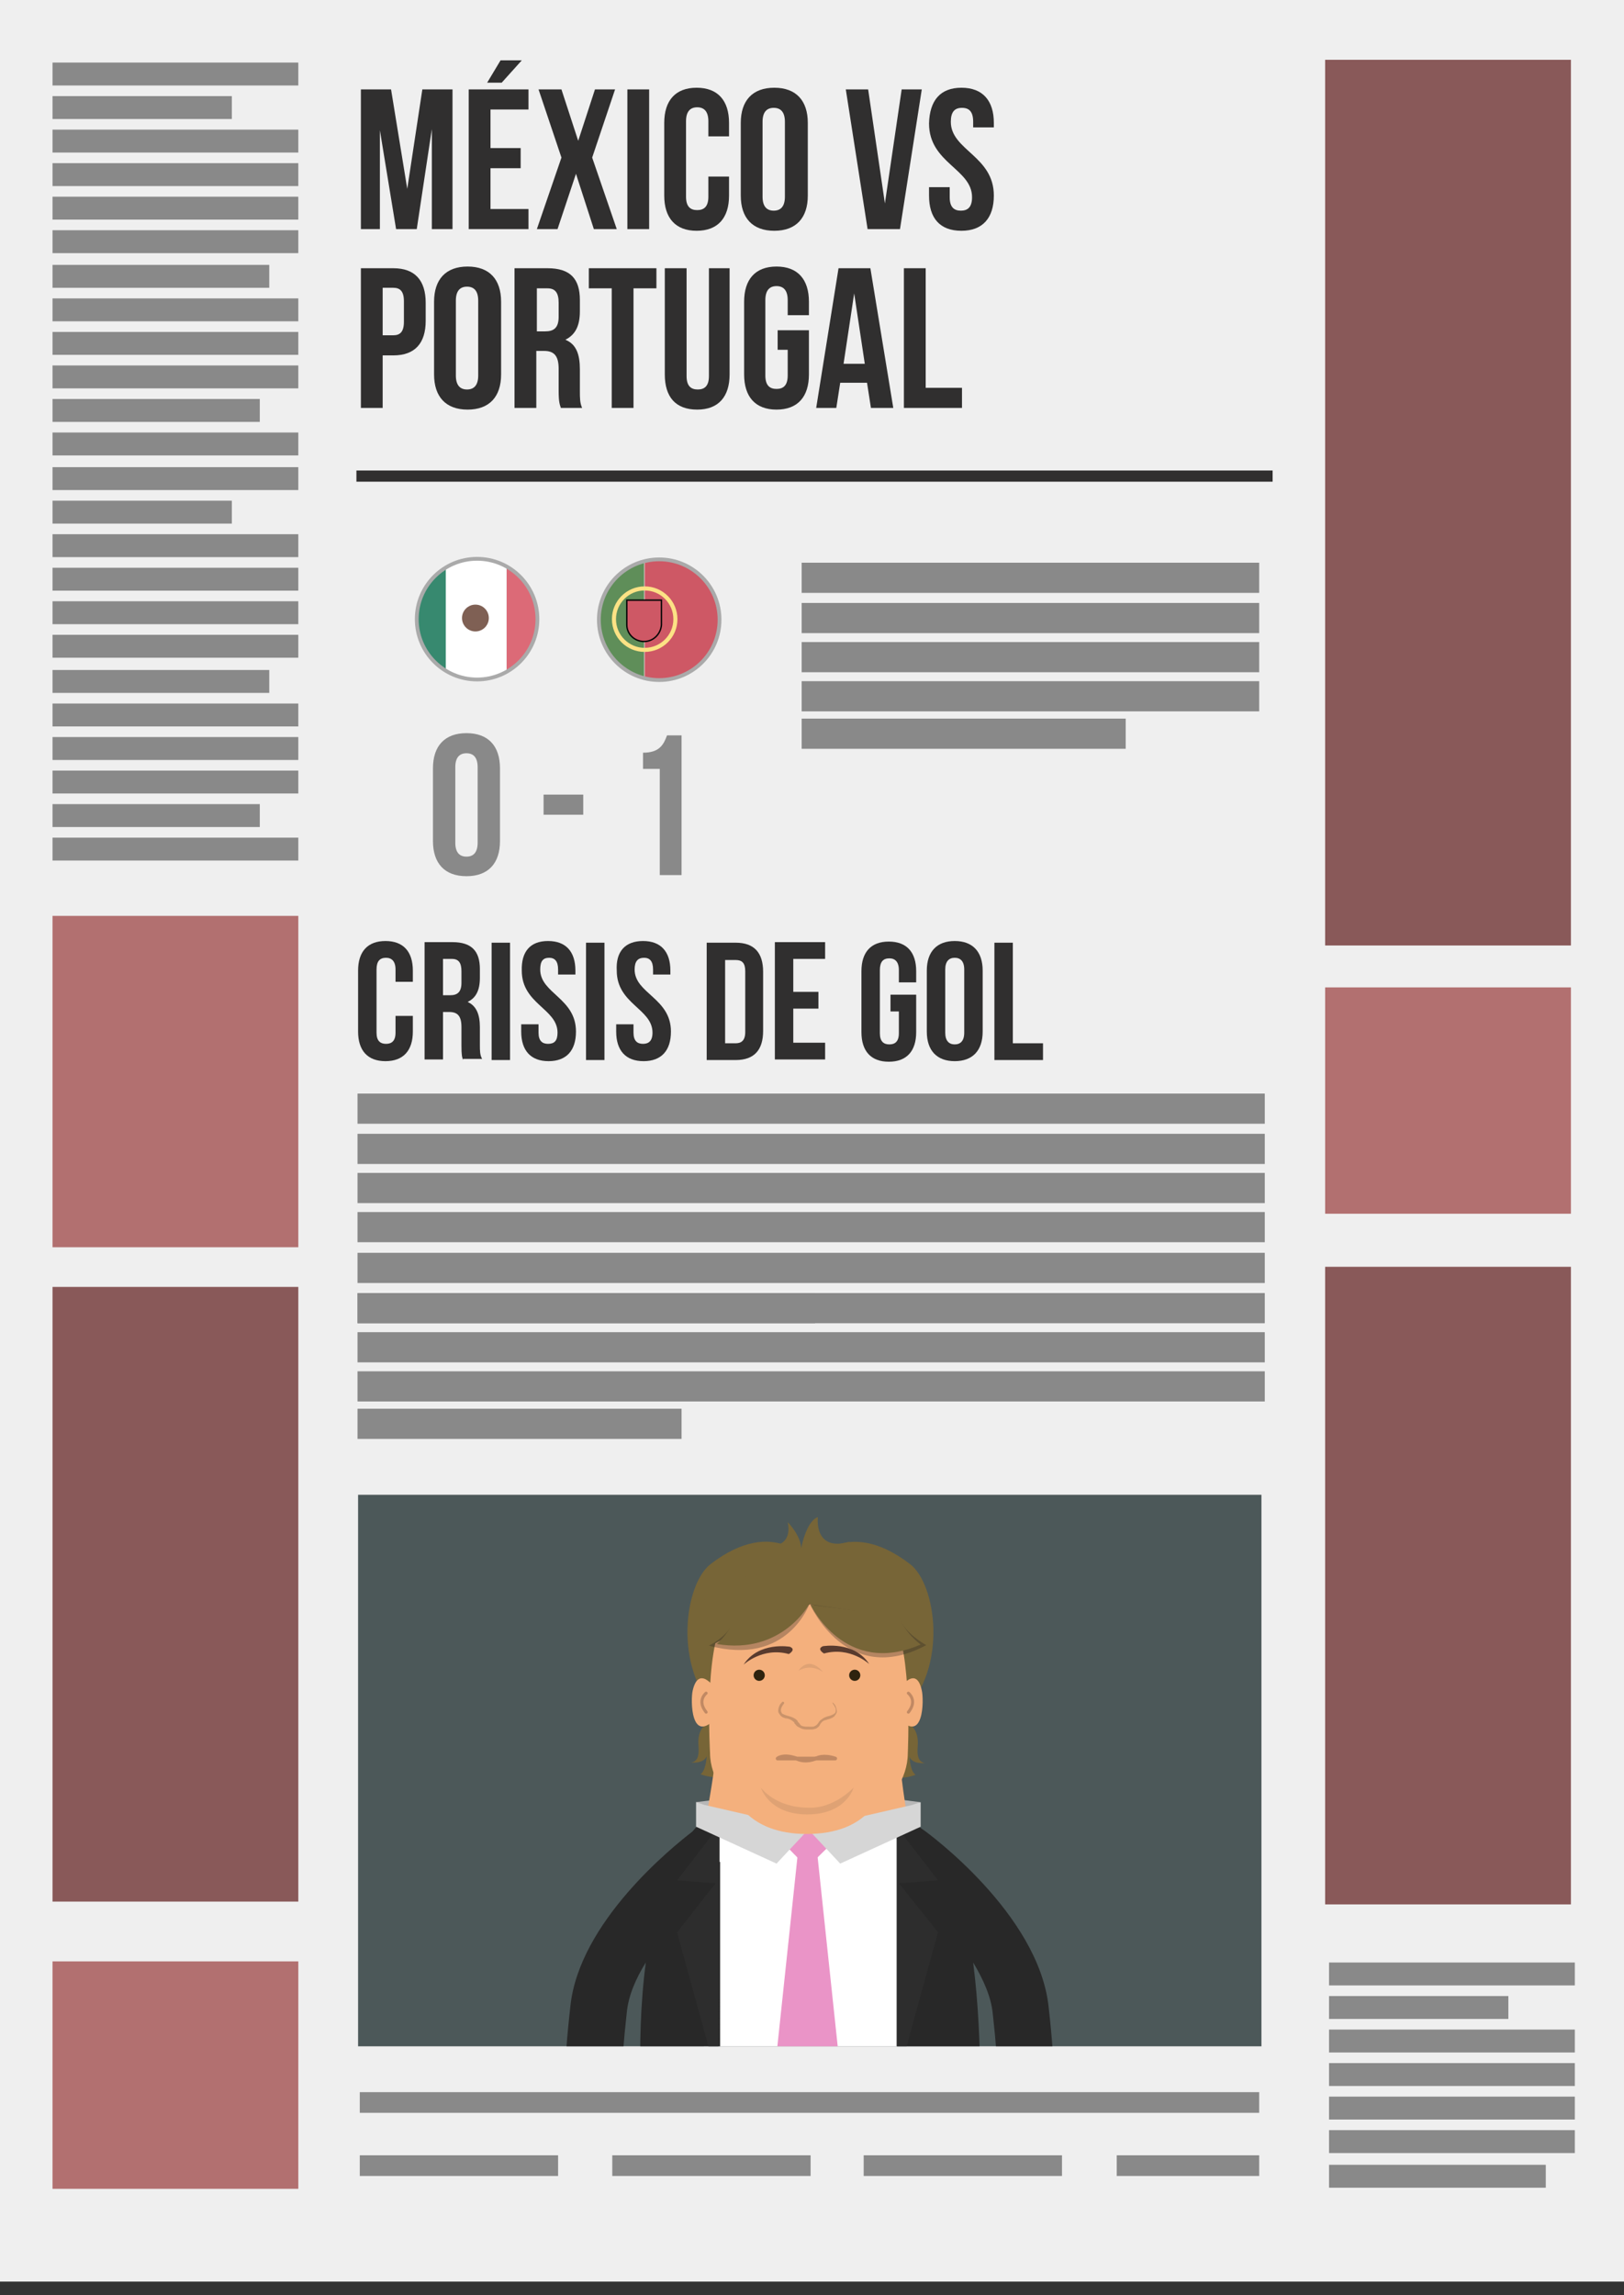<?xml version="1.0" encoding="utf-8"?>
<!-- Generator: Adobe Illustrator 16.0.0, SVG Export Plug-In . SVG Version: 6.00 Build 0)  -->
<!DOCTYPE svg PUBLIC "-//W3C//DTD SVG 1.1//EN" "http://www.w3.org/Graphics/SVG/1.1/DTD/svg11.dtd">
<svg version="1.1" id="Layer_1" xmlns="http://www.w3.org/2000/svg" xmlns:xlink="http://www.w3.org/1999/xlink" x="0px" y="0px"
	 width="290.7px" height="410.7px" viewBox="0 0 290.7 410.7" enable-background="new 0 0 290.7 410.7" xml:space="preserve">
<rect x="0" y="0" width="290.7" height="410.7" fill="#333333" stroke="none"/>
<rect y="-2.4" fill="#EFEFEF" width="290.7" height="410.7"/>
<g enable-background="new    ">
	<path fill="#302F2F" d="M72.9,33.8L75.6,16H81v25h-3.7V23.1L74.6,41h-3.7L68,23.3V41h-3.4V16H70L72.9,33.8z"/>
	<path fill="#302F2F" d="M87.8,26.5h5.4v3.6h-5.4v7.3h6.8V41H83.9V16h10.7v3.6h-6.8V26.5z M93.4,10.8l-3.6,4h-2.6l2.4-4H93.4z"/>
	<path fill="#302F2F" d="M110.1,16L106,28.2l4.4,12.8h-4.1l-3.2-9.9L99.8,41h-3.7l4.4-12.8L96.4,16h4.1l3,9.2l3-9.2H110.1z"/>
	<path fill="#302F2F" d="M112.3,16h3.9v25h-3.9V16z"/>
	<path fill="#302F2F" d="M130.5,31.7V35c0,4-2,6.3-5.8,6.3s-5.8-2.3-5.8-6.3V22c0-4,2-6.3,5.8-6.3s5.8,2.3,5.8,6.3v2.4h-3.7v-2.7
		c0-1.8-0.8-2.5-2-2.5s-2,0.7-2,2.5v13.5c0,1.8,0.8,2.4,2,2.4s2-0.6,2-2.4v-3.6H130.5z"/>
	<path fill="#302F2F" d="M132.6,22c0-4,2.1-6.3,6-6.3c3.9,0,6,2.3,6,6.3v13c0,4-2.1,6.3-6,6.3c-3.9,0-6-2.3-6-6.3V22z M136.5,35.2
		c0,1.8,0.8,2.5,2,2.5s2-0.7,2-2.5V21.8c0-1.8-0.8-2.5-2-2.5s-2,0.7-2,2.5V35.2z"/>
	<path fill="#302F2F" d="M158.4,36.4l3-20.4h3.6l-3.9,25h-5.8l-3.9-25h4L158.4,36.4z"/>
	<path fill="#302F2F" d="M172.1,15.7c3.8,0,5.8,2.3,5.8,6.3v0.8h-3.7v-1c0-1.8-0.7-2.5-2-2.5s-2,0.7-2,2.5c0,5.1,7.7,6.1,7.7,13.2
		c0,4-2,6.3-5.8,6.3c-3.9,0-5.8-2.3-5.8-6.3v-1.5h3.7v1.8c0,1.8,0.8,2.4,2,2.4s2-0.6,2-2.4c0-5.1-7.7-6.1-7.7-13.2
		C166.4,18,168.3,15.7,172.1,15.7z"/>
</g>
<g enable-background="new    ">
	<path fill="#302F2F" d="M76.2,54.2v3.2c0,4-1.9,6.2-5.8,6.2h-1.9V73h-3.9V48h5.8C74.3,48,76.2,50.2,76.2,54.2z M68.5,51.6V60h1.9
		c1.2,0,1.9-0.6,1.9-2.4v-3.7c0-1.8-0.7-2.4-1.9-2.4H68.5z"/>
	<path fill="#302F2F" d="M77.7,54c0-4,2.1-6.3,6-6.3c3.9,0,6,2.3,6,6.3v13c0,4-2.1,6.3-6,6.3c-3.9,0-6-2.3-6-6.3V54z M81.6,67.2
		c0,1.8,0.8,2.5,2,2.5s2-0.7,2-2.5V53.8c0-1.8-0.8-2.5-2-2.5s-2,0.7-2,2.5V67.2z"/>
	<path fill="#302F2F" d="M100.4,73c-0.2-0.6-0.4-1-0.4-3.1V66c0-2.3-0.8-3.2-2.6-3.2h-1.4V73h-3.9V48h5.9c4.1,0,5.8,1.9,5.8,5.7v2
		c0,2.6-0.8,4.2-2.6,5.1c2,0.8,2.6,2.7,2.6,5.3V70c0,1.2,0,2.1,0.4,3H100.4z M96.1,51.6v7.7h1.5c1.5,0,2.4-0.6,2.4-2.6v-2.5
		c0-1.8-0.6-2.6-2-2.6H96.1z"/>
	<path fill="#302F2F" d="M105.4,48h12.1v3.6h-4.1V73h-3.9V51.6h-4.1V48z"/>
	<path fill="#302F2F" d="M122.9,48v19.3c0,1.8,0.8,2.4,2,2.4s2-0.6,2-2.4V48h3.7v19c0,4-2,6.3-5.8,6.3c-3.9,0-5.8-2.3-5.8-6.3V48
		H122.9z"/>
	<path fill="#302F2F" d="M139.3,59.1h5.5V67c0,4-2,6.3-5.8,6.3s-5.8-2.3-5.8-6.3V54c0-4,2-6.3,5.8-6.3s5.8,2.3,5.8,6.3v2.4H141v-2.7
		c0-1.8-0.8-2.5-2-2.5s-2,0.7-2,2.5v13.5c0,1.8,0.8,2.4,2,2.4s2-0.6,2-2.4v-4.6h-1.8V59.1z"/>
	<path fill="#302F2F" d="M159.9,73h-4l-0.7-4.5h-4.8l-0.7,4.5h-3.6l4-25h5.7L159.9,73z M151,65.1h3.8l-1.9-12.6L151,65.1z"/>
	<path fill="#302F2F" d="M161.8,48h3.9v21.4h6.5V73h-10.4V48z"/>
</g>
<g enable-background="new    ">
	<path fill="#302F2F" d="M73.9,181.8v2.8c0,3.4-1.7,5.3-4.9,5.3c-3.2,0-4.9-1.9-4.9-5.3v-10.9c0-3.4,1.7-5.3,4.9-5.3
		c3.2,0,4.9,1.9,4.9,5.3v2h-3.1v-2.2c0-1.5-0.7-2.1-1.7-2.1c-1.1,0-1.7,0.6-1.7,2.1v11.3c0,1.5,0.7,2,1.7,2c1,0,1.7-0.5,1.7-2v-3
		H73.9z"/>
	<path fill="#302F2F" d="M82.9,189.7c-0.2-0.5-0.3-0.9-0.3-2.6v-3.3c0-2-0.7-2.7-2.2-2.7h-1.1v8.5H76v-21h5c3.4,0,4.9,1.6,4.9,4.8
		v1.6c0,2.2-0.7,3.6-2.2,4.3c1.6,0.7,2.2,2.3,2.2,4.5v3.2c0,1,0,1.8,0.4,2.5H82.9z M79.3,171.7v6.4h1.3c1.2,0,2-0.5,2-2.2v-2.1
		c0-1.5-0.5-2.2-1.7-2.2H79.3z"/>
	<path fill="#302F2F" d="M88,168.7h3.3v21H88V168.7z"/>
	<path fill="#302F2F" d="M98.1,168.4c3.2,0,4.9,1.9,4.9,5.3v0.7h-3.1v-0.9c0-1.5-0.6-2.1-1.6-2.1c-1.1,0-1.6,0.6-1.6,2.1
		c0,4.3,6.4,5.1,6.4,11.1c0,3.4-1.7,5.3-4.9,5.3s-4.9-1.9-4.9-5.3v-1.3h3.1v1.5c0,1.5,0.7,2,1.7,2c1.1,0,1.7-0.5,1.7-2
		c0-4.3-6.4-5.1-6.4-11.1C93.3,170.3,94.9,168.4,98.1,168.4z"/>
	<path fill="#302F2F" d="M104.9,168.7h3.3v21h-3.3V168.7z"/>
	<path fill="#302F2F" d="M115.1,168.4c3.2,0,4.9,1.9,4.9,5.3v0.7h-3.1v-0.9c0-1.5-0.6-2.1-1.6-2.1c-1.1,0-1.7,0.6-1.7,2.1
		c0,4.3,6.5,5.1,6.5,11.1c0,3.4-1.7,5.3-4.9,5.3s-4.9-1.9-4.9-5.3v-1.3h3.1v1.5c0,1.5,0.7,2,1.7,2c1,0,1.7-0.5,1.7-2
		c0-4.3-6.4-5.1-6.4-11.1C110.2,170.3,111.9,168.4,115.1,168.4z"/>
	<path fill="#302F2F" d="M126.5,168.7h5.2c3.3,0,4.9,1.8,4.9,5.2v10.6c0,3.4-1.6,5.2-4.9,5.2h-5.2V168.7z M129.8,171.7v15h1.9
		c1,0,1.7-0.5,1.7-2v-10.9c0-1.5-0.6-2-1.7-2H129.8z"/>
	<path fill="#302F2F" d="M142,177.5h4.5v3H142v6.1h5.7v3h-9v-21h9v3H142V177.5z"/>
	<path fill="#302F2F" d="M159.4,178h4.6v6.7c0,3.4-1.7,5.3-4.9,5.3s-4.9-1.9-4.9-5.3v-10.9c0-3.4,1.7-5.3,4.9-5.3s4.9,1.9,4.9,5.3v2
		h-3.1v-2.2c0-1.5-0.7-2.1-1.7-2.1c-1.1,0-1.7,0.6-1.7,2.1v11.3c0,1.5,0.7,2,1.7,2c1,0,1.7-0.5,1.7-2V181h-1.5V178z"/>
	<path fill="#302F2F" d="M165.9,173.7c0-3.4,1.8-5.3,5-5.3c3.2,0,5,1.9,5,5.3v10.9c0,3.4-1.8,5.3-5,5.3c-3.2,0-5-1.9-5-5.3V173.7z
		 M169.2,184.8c0,1.5,0.7,2.1,1.7,2.1s1.7-0.6,1.7-2.1v-11.3c0-1.5-0.7-2.1-1.7-2.1s-1.7,0.6-1.7,2.1V184.8z"/>
	<path fill="#302F2F" d="M178,168.7h3.3v18h5.4v3H178V168.7z"/>
</g>
<g>
	<rect x="143.5" y="100.7" fill="#898989" width="81.9" height="5.4"/>
	<rect x="143.5" y="107.9" fill="#898989" width="81.9" height="5.4"/>
	<rect x="143.5" y="114.9" fill="#898989" width="81.9" height="5.4"/>
	<rect x="143.5" y="121.9" fill="#898989" width="81.9" height="5.4"/>
	<rect x="143.5" y="128.6" fill="#898989" width="58" height="5.4"/>
</g>
<rect x="64" y="231.4" fill="#898989" width="81.9" height="5.4"/>
<g>
	<rect x="64" y="224.2" fill="#898989" width="162.4" height="5.4"/>
	<rect x="64" y="231.4" fill="#898989" width="162.4" height="5.4"/>
	<rect x="64" y="238.4" fill="#898989" width="162.4" height="5.4"/>
	<rect x="64" y="245.4" fill="#898989" width="162.4" height="5.4"/>
	<rect x="64" y="195.7" fill="#898989" width="162.4" height="5.4"/>
	<rect x="64" y="202.9" fill="#898989" width="162.4" height="5.4"/>
	<rect x="64" y="209.9" fill="#898989" width="162.4" height="5.4"/>
	<rect x="64" y="216.9" fill="#898989" width="162.4" height="5.4"/>
	<rect x="64" y="252.1" fill="#898989" width="58" height="5.4"/>
</g>
<g>
	<g enable-background="new    ">
		<path fill="#898989" d="M77.5,137.5c0-4,2.1-6.3,6-6.3c3.9,0,6,2.3,6,6.3v13c0,4-2.1,6.3-6,6.3c-3.9,0-6-2.3-6-6.3V137.5z
			 M81.5,150.8c0,1.8,0.8,2.5,2,2.5s2-0.7,2-2.5v-13.5c0-1.8-0.8-2.5-2-2.5s-2,0.7-2,2.5V150.8z"/>
		<path fill="#898989" d="M97.3,142.2h7.1v3.6h-7.1V142.2z"/>
		<path fill="#898989" d="M115.1,134.7c3,0,3.7-1.5,4.3-3.1h2.6v25h-3.9v-19h-3V134.7z"/>
	</g>
</g>
<g>
	<g>
		<g>
			<path fill="#37896F" d="M74.5,110.7c0,4,2.2,7.5,5.4,9.3v-18.7C76.6,103.2,74.5,106.7,74.5,110.7z"/>
			<path fill="#FFFFFF" d="M85.1,99.9c-1.9,0-3.7,0.6-5.3,1.4V120c1.5,0.9,3.3,1.4,5.2,1.4h0.4c1.9,0,3.7-0.6,5.2-1.4v-18.7
				c-1.5-0.9-3.3-1.4-5.2-1.4H85.1L85.1,99.9z"/>
			<path fill="#DC6A77" d="M90.7,101.4v18.7c3.2-1.9,5.4-5.3,5.4-9.3S93.9,103.2,90.7,101.4z"/>
		</g>
		<circle fill="#7F6054" cx="85.1" cy="110.6" r="2.4"/>
	</g>
	<g>
		<circle fill="none" stroke="#AAAAAA" stroke-width="0.678" stroke-miterlimit="10" cx="85.4" cy="110.8" r="10.8"/>
	</g>
	<g>
		<g>
			<path fill="#CE5865" d="M118,100.1c-0.9,0-1.8,0.1-2.6,0.3v20.9c0.8,0.2,1.7,0.3,2.6,0.3c6,0,10.8-4.8,10.8-10.8
				S123.9,100.1,118,100.1z"/>
			<path fill="#5F8E59" d="M107.2,110.9c0,5,3.5,9.3,8.1,10.4v-20.9C110.7,101.6,107.2,105.8,107.2,110.9z"/>
			<circle fill="none" stroke="#FCE285" stroke-width="0.731" stroke-miterlimit="10" cx="115.4" cy="110.8" r="5.5"/>
			<path fill="#CE5865" stroke="#050505" stroke-width="0.25" stroke-miterlimit="10" d="M112.2,107.4v4.4h0c0,1.7,1.4,3,3.1,3
				s3-1.4,3.1-3h0v-4.4H112.2z"/>
		</g>
		<circle fill="none" stroke="#AAAAAA" stroke-width="0.677" stroke-miterlimit="10" cx="118" cy="110.9" r="10.8"/>
	</g>
</g>
<rect x="9.4" y="163.9" fill="#B27070" width="44" height="59.3"/>
<rect x="9.4" y="230.3" fill="#895959" width="44" height="110"/>
<rect x="9.4" y="351" fill="#B27070" width="44" height="40.7"/>
<rect x="237.2" y="10.7" fill="#895959" width="44" height="158.5"/>
<rect x="237.2" y="226.7" fill="#895959" width="44" height="114.1"/>
<rect x="237.2" y="176.7" fill="#B27070" width="44" height="40.5"/>
<rect x="63.8" y="84.2" fill="#302F2F" width="164" height="2"/>
<g>
	<rect x="64.1" y="267.5" fill="#4C5859" width="161.7" height="98.7"/>
</g>
<g>
	<g>
		<g>
			<defs>
				<rect id="SVGID_1_" x="64.1" y="267.5" width="161.7" height="98.7"/>
			</defs>
			<clipPath id="SVGID_2_">
				<use xlink:href="#SVGID_1_"  overflow="visible"/>
			</clipPath>
			<g clip-path="url(#SVGID_2_)">
				<path fill="#776537" d="M126.7,308.4c0,0-1.7,0.6-1.7,3.4c0,0.9,0.5,3.4-1.3,3.6c0,0,2.2,0.3,2.8-1.1c0,0-0.1,2.5-1.1,3.2
					c0,0,6,2.5,7-3.2l-0.5-8.4C131.9,305.9,128.2,304.3,126.7,308.4z"/>
				<path fill="#776537" d="M164.3,311.9c0-2.8-1.7-3.4-1.7-3.4c-1.5-4.1-5.2-2.5-5.2-2.5l-0.5,8.4c1,5.7,7,3.2,7,3.2
					c-1-0.6-1.1-3.2-1.1-3.2c0.6,1.4,2.8,1.1,2.8,1.1C163.8,315.3,164.3,312.8,164.3,311.9z"/>
				<g>
					<polygon fill="#B7B7B7" points="124.6,322.5 129.3,326.5 128.7,322 					"/>
					<polygon fill="#B7B7B7" points="160,326.5 164.7,322.5 160.7,322 					"/>
					<path fill="#F4B07D" d="M128.6,307.1c0,13.9-7.9,42.9-7.9,42.9h48c0,0-8-22.8-8-42.9C160.8,299.1,128.6,299.1,128.6,307.1z"/>
					<g>
						<path fill="#776537" d="M127.2,279.9c-4.7,3.6-6.7,18.5,1.1,26.4l17.1-19.1l-0.4-7.4C145,279.7,138.8,271,127.2,279.9z"/>
						<path fill="#776537" d="M162.9,279.9c-11.6-8.9-17.8-0.1-17.8-0.1l-0.4,7.4l17.1,19.1C169.7,298.4,167.6,283.5,162.9,279.9z"
							/>
						<path fill="#F4B07D" d="M144.1,282.9c-10.2-0.1-14.5,6.8-14.5,6.8c-3.6,5.9-2.5,24-2.5,24c0,9,12.5,16.1,17.7,16.1
							c5.2,0,17.7-6.7,17.7-16.1c0,0,0.9-18.2-2.7-24C159.8,289.7,154.4,282.8,144.1,282.9z"/>
						<g>
							<path opacity="0.1" fill="#232222" enable-background="new    " d="M144.8,323.5c-6.1,0-8.6-3.6-8.6-3.6s1.4,4.8,8.3,4.8
								c7,0,8.3-4.8,8.3-4.8C148.8,323.9,144.8,323.5,144.8,323.5z"/>
						</g>
						<g opacity="0.2">
							<path fill="#231F20" d="M149.1,304.7c0.2,0.2,0.4,0.4,0.5,0.7s0.2,0.6,0.2,0.9c0,0.2-0.1,0.3-0.2,0.5
								c-0.1,0.1-0.2,0.3-0.3,0.4c-0.3,0.2-0.5,0.3-0.8,0.4l0,0l0,0c-0.3,0.1-0.7,0.2-1,0.3c-0.2,0.1-0.3,0.2-0.4,0.3
								s-0.2,0.2-0.3,0.4c-0.1,0.2-0.2,0.4-0.4,0.5c-0.2,0.2-0.4,0.3-0.6,0.3c-0.2,0.1-0.4,0.1-0.6,0.1c-0.2,0-0.4,0-0.6,0
								c-0.4,0-0.8,0-1.2-0.2c-0.2-0.1-0.4-0.2-0.6-0.3c-0.2-0.1-0.3-0.3-0.5-0.5l-0.1-0.1c0,0,0-0.1,0,0v-0.1
								c-0.1-0.1-0.1-0.2-0.2-0.2c-0.1-0.1-0.2-0.2-0.4-0.3c-0.3-0.2-0.7-0.3-1-0.3l0,0l0,0c-0.3-0.1-0.6-0.2-0.8-0.4
								c-0.1-0.1-0.2-0.2-0.3-0.4c-0.1-0.1-0.2-0.3-0.2-0.5c0-0.3,0.1-0.7,0.2-0.9c0.1-0.3,0.3-0.5,0.5-0.7c0.1-0.1,0.2-0.1,0.3,0
								c0.1,0.1,0.1,0.2,0,0.3l0,0c-0.3,0.4-0.6,0.9-0.5,1.3c0,0.1,0.1,0.2,0.1,0.3c0.1,0.1,0.1,0.2,0.2,0.2
								c0.2,0.1,0.4,0.2,0.7,0.3l0,0c0.4,0.1,0.8,0.2,1.2,0.4c0.2,0.1,0.4,0.2,0.6,0.4c0.1,0.1,0.1,0.1,0.2,0.2v0.1
								c0.1,0.1,0,0.1,0.1,0.1l0.1,0.1c0.1,0.1,0.2,0.3,0.3,0.4c0.1,0.1,0.3,0.2,0.4,0.2c0.3,0.1,0.7,0.1,1.1,0.1h0.5
								c0.2,0,0.4,0,0.5-0.1c0.3-0.1,0.5-0.3,0.7-0.6c0.1-0.2,0.3-0.4,0.4-0.5c0.2-0.1,0.4-0.3,0.6-0.4c0.4-0.2,0.8-0.3,1.2-0.4l0,0
								c0.2-0.1,0.5-0.2,0.6-0.3c0.1-0.1,0.2-0.1,0.2-0.2c0.1-0.1,0.1-0.2,0.1-0.3c0.1-0.4-0.2-0.9-0.5-1.3l0,0
								C149,304.8,149,304.7,149.1,304.7C148.9,304.6,149.1,304.6,149.1,304.7z"/>
						</g>
						<circle fill="#2E230E" cx="135.9" cy="299.8" r="1"/>
						<path fill="#593B2E" d="M141.4,294.7c0,0-5.6-1-8.3,3.2c0,0,3.4-3.2,8.1-1.9C141.2,296,142.6,295.2,141.4,294.7z"/>
						<path fill="#593B2E" d="M147.3,294.6c-1.2,0.5,0.2,1.3,0.2,1.3c4.7-1.3,8.1,1.9,8.1,1.9C152.9,293.6,147.3,294.6,147.3,294.6z
							"/>
						<circle fill="#2E230E" cx="153" cy="299.8" r="1"/>
						<path fill="#F4B07D" d="M124,302.5c-0.4,1.6-0.4,10.1,4.4,4.7l0.1-4.3C128.6,302.9,125.2,297.4,124,302.5z"/>
						
							<path fill="none" stroke="#C18963" stroke-width="0.538" stroke-linecap="round" stroke-linejoin="round" stroke-miterlimit="10" d="
							M126.4,303c0,0-1.7,1.3,0,3.4"/>
						<path fill="#F4B07D" d="M160.5,302.9l0.1,4.3c4.8,5.4,4.8-3.1,4.4-4.7C163.9,297.4,160.5,302.9,160.5,302.9z"/>
						
							<path fill="none" stroke="#C18963" stroke-width="0.538" stroke-linecap="round" stroke-linejoin="round" stroke-miterlimit="10" d="
							M162.6,303c0,0,1.7,1.3,0,3.4"/>
						<path fill="#776537" d="M147,280.6l-12.2,1.3l-8.3,1.8c0,0-2,11.8-1.7,11.9c0.3,0.1,9.5-4.8,9.5-4.8l10.7-3.7l16,4.9l3.2-1.3
							l-1.7-8.4L147,280.6z"/>
						<path opacity="0.3" fill="#231F20" enable-background="new    " d="M161,289.4l-16-2.3c0,0,6.5,15,20.8,7.3
							C165.8,294.4,161.7,292.2,161,289.4z"/>
						<path opacity="0.3" fill="#231F20" enable-background="new    " d="M126.9,294.5c14.1,3.8,18-7.5,18-7.5l-13.6,3.3
							C130.1,293,126.9,294.5,126.9,294.5z"/>
						<path fill="#776537" d="M161,289.2l-15.9-2c0,0,6.1,13,19.7,7.1C164.8,294.3,161.7,292,161,289.2z"/>
						<path fill="#776537" d="M128.3,294.2c11.7,2,16.6-7.2,16.6-7.2l-13.6,2.6C130.8,292.1,128.3,294.2,128.3,294.2z"/>
						<path fill="#776537" d="M146.4,271.5c-2.1,0.7-3,5.6-3,5.6c0-2.3-2.4-4.7-2.4-4.7c0.7,3.2-1.4,3.9-1.4,3.9l-1.4,6.2l8.3,1.5
							l4.5-5.5l1.1-2.6C145.6,277.8,146.4,271.5,146.4,271.5z"/>
					</g>
					<path opacity="0.1" fill="#232222" enable-background="new    " d="M142.9,299c0,0,2-1.4,4.4,0.2
						C147.3,299.2,145,296.1,142.9,299z"/>
					
						<path fill="#C18963" stroke="#C18963" stroke-width="0.672" stroke-linecap="round" stroke-linejoin="round" stroke-miterlimit="10" d="
						M146,314.7h-3.4C143,314.9,144.2,315.4,146,314.7z"/>
					
						<path fill="#C18963" stroke="#C18963" stroke-width="0.672" stroke-linecap="round" stroke-linejoin="round" stroke-miterlimit="10" d="
						M139.2,314.7h3.3c-0.1-0.1-0.2-0.1-0.2-0.1C140.1,313.9,139.2,314.7,139.2,314.7z"/>
					
						<path fill="#C18963" stroke="#C18963" stroke-width="0.672" stroke-linecap="round" stroke-linejoin="round" stroke-miterlimit="10" d="
						M146.3,314.6c-0.1,0-0.2,0.1-0.3,0.1h3.5C147.4,314,146.3,314.6,146.3,314.6z"/>
				</g>
				<rect x="126" y="328.5" fill="#FFFFFF" width="36.3" height="52.5"/>
				<g>
					<path fill="#282828" d="M128.8,333.2v-6.3h-4.1c-0.3,0.3-0.5,0.6-0.8,0.9c-3.5,2.7-20.2,16.1-21.8,31.2
						c-1.3,11.5-1.1,16.8-0.9,21.8c0.1,1.8,0.1,3.5,0.1,5.5h10.1c0-2.2-0.1-4-0.1-5.8c-0.2-4.9-0.3-9.5,0.9-20.4
						c0.3-3,1.6-6,3.4-8.9c-2,15.1-0.4,30.3-0.4,30.3h13.7V333.2z"/>
					<path fill="#282828" d="M187.7,359.1c-1.8-16.6-21.6-31.1-22.5-31.7l0,0c-0.2-0.1-0.4-0.3-0.5-0.4h-4.1v6.8v47.8h14.7
						c0,0,0.8-15.6-1.1-30.4c1.8,3,3.2,6.1,3.5,9.1c1.2,10.8,1.1,15.4,0.9,20.3c-0.1,1.8-0.1,3.6-0.1,5.8h10.1c0-2,0.1-3.7,0.1-5.4
						C188.8,375.8,189,370.6,187.7,359.1z"/>
				</g>
				<polygon fill="#2D2D2D" points="128.1,337 121.2,345.8 128.6,372.7 128.6,326.9 121.2,336.5 				"/>
				<polygon fill="#2D2D2D" points="160.5,326.9 160.5,372.7 167.9,345.8 160.9,337 167.9,336.5 				"/>
				<g>
					<g>
						<polygon fill="#EA94C7" points="139.1,328.7 144.5,334.2 150.1,328.7 144.6,327.3 						"/>
						<path fill="#EA94C7" d="M144.7,330.1v-0.2V330.1l-0.2-0.2v0.2l-1.7,1.7l-4,37.7c0,0,4.3,9.8,5.8,9.8c1.9,0,5.7-9.8,5.7-9.8
							l-4-37.7L144.7,330.1z"/>
					</g>
					<polygon fill="#D6D6D6" points="124.6,322.5 124.6,326.9 139,333.5 144.8,327.3 126.1,323 					"/>
					<polygon fill="#D6D6D6" points="144.6,327.3 150.4,333.5 164.8,326.9 164.8,322.5 163.3,323 					"/>
				</g>
				<g>
					<path fill="#F4B07D" d="M144.9,326.4c-9.5,0-13.4-5-13.4-5s2.2,6.8,12.9,6.8c10.9,0,12.9-6.8,12.9-6.8
						C151.2,327,144.9,326.4,144.9,326.4z"/>
				</g>
			</g>
		</g>
	</g>
</g>
<g>
	<rect x="9.4" y="11.2" fill="#898989" width="44" height="4.1"/>
	<rect x="9.4" y="17.2" fill="#898989" width="32.1" height="4.1"/>
	<rect x="9.4" y="23.2" fill="#898989" width="44" height="4.1"/>
	<rect x="9.4" y="29.2" fill="#898989" width="44" height="4.1"/>
	<rect x="9.4" y="35.2" fill="#898989" width="44" height="4.1"/>
	<rect x="9.4" y="41.2" fill="#898989" width="44" height="4.1"/>
	<rect x="9.4" y="47.4" fill="#898989" width="38.8" height="4.1"/>
	<rect x="9.4" y="53.4" fill="#898989" width="44" height="4.1"/>
	<rect x="9.4" y="59.4" fill="#898989" width="44" height="4.1"/>
	<rect x="9.4" y="65.4" fill="#898989" width="44" height="4.1"/>
	<rect x="9.4" y="71.4" fill="#898989" width="37.1" height="4.1"/>
	<rect x="9.4" y="77.4" fill="#898989" width="44" height="4.1"/>
	<rect x="9.4" y="83.6" fill="#898989" width="44" height="4.1"/>
	<rect x="9.4" y="89.6" fill="#898989" width="32.1" height="4.1"/>
	<rect x="9.4" y="95.6" fill="#898989" width="44" height="4.1"/>
	<rect x="9.4" y="101.6" fill="#898989" width="44" height="4.1"/>
	<rect x="9.4" y="107.6" fill="#898989" width="44" height="4.1"/>
	<rect x="9.4" y="113.6" fill="#898989" width="44" height="4.1"/>
	<rect x="9.4" y="119.9" fill="#898989" width="38.8" height="4.1"/>
	<rect x="9.4" y="125.9" fill="#898989" width="44" height="4.1"/>
	<rect x="9.4" y="131.9" fill="#898989" width="44" height="4.1"/>
	<rect x="9.4" y="137.9" fill="#898989" width="44" height="4.1"/>
	<rect x="9.4" y="143.9" fill="#898989" width="37.1" height="4.1"/>
	<rect x="9.4" y="149.9" fill="#898989" width="44" height="4.1"/>
	<rect x="237.9" y="351.2" fill="#898989" width="44" height="4.1"/>
	<rect x="237.9" y="357.2" fill="#898989" width="32.1" height="4.1"/>
	<rect x="237.9" y="363.2" fill="#898989" width="44" height="4.1"/>
	<rect x="237.9" y="369.2" fill="#898989" width="44" height="4.1"/>
	<rect x="237.9" y="375.2" fill="#898989" width="44" height="4.1"/>
	<rect x="237.9" y="381.2" fill="#898989" width="44" height="4.1"/>
	<rect x="237.9" y="387.4" fill="#898989" width="38.8" height="4.1"/>
</g>
<rect x="64.4" y="374.4" fill="#898989" width="161" height="3.7"/>
<rect x="64.4" y="385.7" fill="#898989" width="35.5" height="3.7"/>
<rect x="109.6" y="385.7" fill="#898989" width="35.5" height="3.7"/>
<rect x="154.6" y="385.7" fill="#898989" width="35.5" height="3.7"/>
<rect x="199.9" y="385.7" fill="#898989" width="25.5" height="3.7"/>
</svg>

